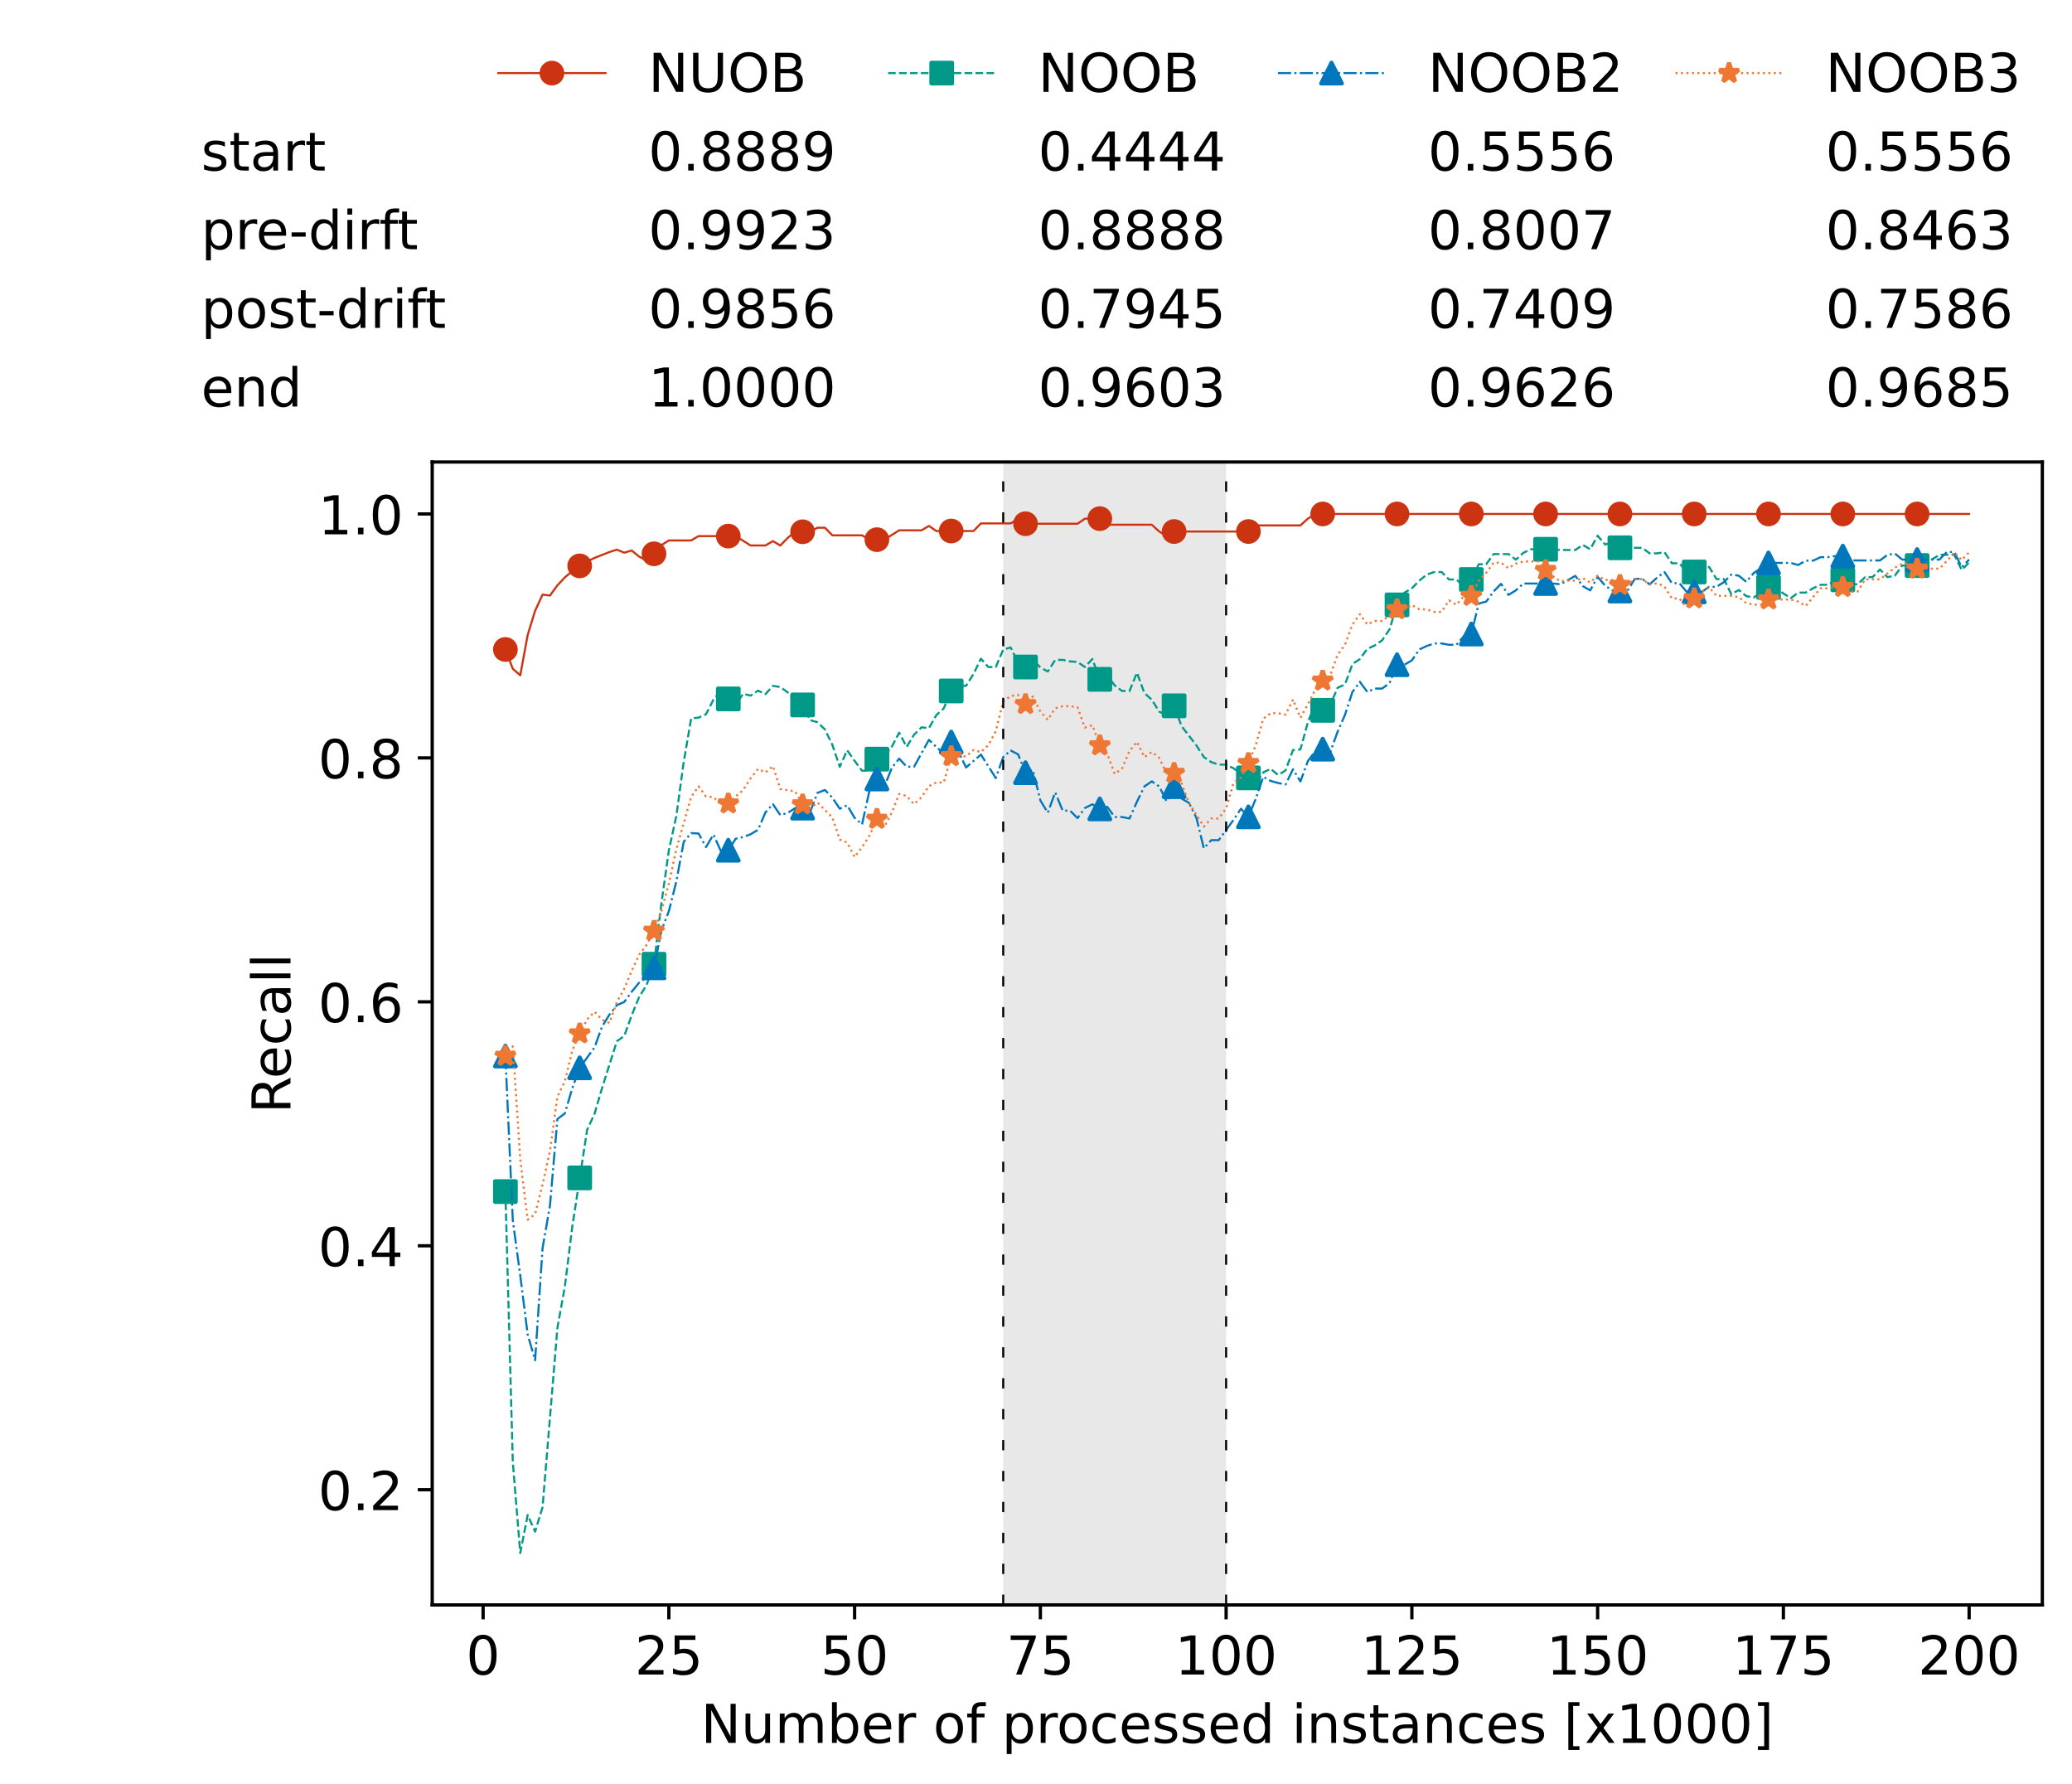 <?xml version="1.0" encoding="utf-8" standalone="no"?>
<!DOCTYPE svg PUBLIC "-//W3C//DTD SVG 1.1//EN"
  "http://www.w3.org/Graphics/SVG/1.1/DTD/svg11.dtd">
<!-- Created with matplotlib (https://matplotlib.org/) -->
<svg height="432.615pt" version="1.1" viewBox="0 0 502.65 432.615" width="502.65pt" xmlns="http://www.w3.org/2000/svg" xmlns:xlink="http://www.w3.org/1999/xlink">
 <defs>
  <style type="text/css">*{stroke-linecap:butt;stroke-linejoin:round;}</style>
 </defs>
 <g id="figure_1">
  <g id="patch_1">
   <path d="M 0 432.615 
L 502.65 432.615 
L 502.65 0 
L 0 0 
z
" style="fill:#ffffff;"/>
  </g>
  <g id="axes_1">
   <g id="patch_2">
    <path d="M 104.85 389.252 
L 495.45 389.252 
L 495.45 112.052 
L 104.85 112.052 
z
" style="fill:#ffffff;"/>
   </g>
   <g id="patch_3">
    <path clip-path="url(#p2e2b7ce4ea)" d="M 297.446 389.252 
L 297.446 112.052 
L 243.372 112.052 
L 243.372 389.252 
z
" style="fill:#d3d3d3;opacity:0.5;"/>
   </g>
   <g id="matplotlib.axis_1">
    <g id="xtick_1">
     <g id="line2d_1">
      <defs>
       <path d="M 0 0 
L 0 3.5 
" id="md921d0f3ac" style="stroke:#000000;stroke-width:0.8;"/>
      </defs>
      <g>
       <use style="stroke:#000000;stroke-width:0.8;" x="117.197" xlink:href="#md921d0f3ac" y="389.252"/>
      </g>
     </g>
     <g id="text_1">
      <!-- 0 -->
      <g transform="translate(113.061 406.13)scale(0.13 -0.13)">
       <defs>
        <path d="M 31.781 66.406 
Q 24.172 66.406 20.328 58.906 
Q 16.5 51.422 16.5 36.375 
Q 16.5 21.391 20.328 13.891 
Q 24.172 6.391 31.781 6.391 
Q 39.453 6.391 43.281 13.891 
Q 47.125 21.391 47.125 36.375 
Q 47.125 51.422 43.281 58.906 
Q 39.453 66.406 31.781 66.406 
z
M 31.781 74.219 
Q 44.047 74.219 50.516 64.516 
Q 56.984 54.828 56.984 36.375 
Q 56.984 17.969 50.516 8.266 
Q 44.047 -1.422 31.781 -1.422 
Q 19.531 -1.422 13.062 8.266 
Q 6.594 17.969 6.594 36.375 
Q 6.594 54.828 13.062 64.516 
Q 19.531 74.219 31.781 74.219 
z
" id="DejaVuSans-48"/>
       </defs>
       <use xlink:href="#DejaVuSans-48"/>
      </g>
     </g>
    </g>
    <g id="xtick_2">
     <g id="line2d_2">
      <g>
       <use style="stroke:#000000;stroke-width:0.8;" x="162.259" xlink:href="#md921d0f3ac" y="389.252"/>
      </g>
     </g>
     <g id="text_2">
      <!-- 25 -->
      <g transform="translate(153.988 406.13)scale(0.13 -0.13)">
       <defs>
        <path d="M 19.188 8.297 
L 53.609 8.297 
L 53.609 0 
L 7.328 0 
L 7.328 8.297 
Q 12.938 14.109 22.625 23.891 
Q 32.328 33.688 34.812 36.531 
Q 39.547 41.844 41.422 45.531 
Q 43.312 49.219 43.312 52.781 
Q 43.312 58.594 39.234 62.25 
Q 35.156 65.922 28.609 65.922 
Q 23.969 65.922 18.812 64.312 
Q 13.672 62.703 7.812 59.422 
L 7.812 69.391 
Q 13.766 71.781 18.938 73 
Q 24.125 74.219 28.422 74.219 
Q 39.75 74.219 46.484 68.547 
Q 53.219 62.891 53.219 53.422 
Q 53.219 48.922 51.531 44.891 
Q 49.859 40.875 45.406 35.406 
Q 44.188 33.984 37.641 27.219 
Q 31.109 20.453 19.188 8.297 
z
" id="DejaVuSans-50"/>
        <path d="M 10.797 72.906 
L 49.516 72.906 
L 49.516 64.594 
L 19.828 64.594 
L 19.828 46.734 
Q 21.969 47.469 24.109 47.828 
Q 26.266 48.188 28.422 48.188 
Q 40.625 48.188 47.75 41.5 
Q 54.891 34.812 54.891 23.391 
Q 54.891 11.625 47.562 5.094 
Q 40.234 -1.422 26.906 -1.422 
Q 22.312 -1.422 17.547 -0.641 
Q 12.797 0.141 7.719 1.703 
L 7.719 11.625 
Q 12.109 9.234 16.797 8.062 
Q 21.484 6.891 26.703 6.891 
Q 35.156 6.891 40.078 11.328 
Q 45.016 15.766 45.016 23.391 
Q 45.016 31 40.078 35.438 
Q 35.156 39.891 26.703 39.891 
Q 22.75 39.891 18.812 39.016 
Q 14.891 38.141 10.797 36.281 
z
" id="DejaVuSans-53"/>
       </defs>
       <use xlink:href="#DejaVuSans-50"/>
       <use x="63.623" xlink:href="#DejaVuSans-53"/>
      </g>
     </g>
    </g>
    <g id="xtick_3">
     <g id="line2d_3">
      <g>
       <use style="stroke:#000000;stroke-width:0.8;" x="207.322" xlink:href="#md921d0f3ac" y="389.252"/>
      </g>
     </g>
     <g id="text_3">
      <!-- 50 -->
      <g transform="translate(199.05 406.13)scale(0.13 -0.13)">
       <use xlink:href="#DejaVuSans-53"/>
       <use x="63.623" xlink:href="#DejaVuSans-48"/>
      </g>
     </g>
    </g>
    <g id="xtick_4">
     <g id="line2d_4">
      <g>
       <use style="stroke:#000000;stroke-width:0.8;" x="252.384" xlink:href="#md921d0f3ac" y="389.252"/>
      </g>
     </g>
     <g id="text_4">
      <!-- 75 -->
      <g transform="translate(244.113 406.13)scale(0.13 -0.13)">
       <defs>
        <path d="M 8.203 72.906 
L 55.078 72.906 
L 55.078 68.703 
L 28.609 0 
L 18.312 0 
L 43.219 64.594 
L 8.203 64.594 
z
" id="DejaVuSans-55"/>
       </defs>
       <use xlink:href="#DejaVuSans-55"/>
       <use x="63.623" xlink:href="#DejaVuSans-53"/>
      </g>
     </g>
    </g>
    <g id="xtick_5">
     <g id="line2d_5">
      <g>
       <use style="stroke:#000000;stroke-width:0.8;" x="297.446" xlink:href="#md921d0f3ac" y="389.252"/>
      </g>
     </g>
     <g id="text_5">
      <!-- 100 -->
      <g transform="translate(285.039 406.13)scale(0.13 -0.13)">
       <defs>
        <path d="M 12.406 8.297 
L 28.516 8.297 
L 28.516 63.922 
L 10.984 60.406 
L 10.984 69.391 
L 28.422 72.906 
L 38.281 72.906 
L 38.281 8.297 
L 54.391 8.297 
L 54.391 0 
L 12.406 0 
z
" id="DejaVuSans-49"/>
       </defs>
       <use xlink:href="#DejaVuSans-49"/>
       <use x="63.623" xlink:href="#DejaVuSans-48"/>
       <use x="127.246" xlink:href="#DejaVuSans-48"/>
      </g>
     </g>
    </g>
    <g id="xtick_6">
     <g id="line2d_6">
      <g>
       <use style="stroke:#000000;stroke-width:0.8;" x="342.509" xlink:href="#md921d0f3ac" y="389.252"/>
      </g>
     </g>
     <g id="text_6">
      <!-- 125 -->
      <g transform="translate(330.102 406.13)scale(0.13 -0.13)">
       <use xlink:href="#DejaVuSans-49"/>
       <use x="63.623" xlink:href="#DejaVuSans-50"/>
       <use x="127.246" xlink:href="#DejaVuSans-53"/>
      </g>
     </g>
    </g>
    <g id="xtick_7">
     <g id="line2d_7">
      <g>
       <use style="stroke:#000000;stroke-width:0.8;" x="387.571" xlink:href="#md921d0f3ac" y="389.252"/>
      </g>
     </g>
     <g id="text_7">
      <!-- 150 -->
      <g transform="translate(375.164 406.13)scale(0.13 -0.13)">
       <use xlink:href="#DejaVuSans-49"/>
       <use x="63.623" xlink:href="#DejaVuSans-53"/>
       <use x="127.246" xlink:href="#DejaVuSans-48"/>
      </g>
     </g>
    </g>
    <g id="xtick_8">
     <g id="line2d_8">
      <g>
       <use style="stroke:#000000;stroke-width:0.8;" x="432.633" xlink:href="#md921d0f3ac" y="389.252"/>
      </g>
     </g>
     <g id="text_8">
      <!-- 175 -->
      <g transform="translate(420.226 406.13)scale(0.13 -0.13)">
       <use xlink:href="#DejaVuSans-49"/>
       <use x="63.623" xlink:href="#DejaVuSans-55"/>
       <use x="127.246" xlink:href="#DejaVuSans-53"/>
      </g>
     </g>
    </g>
    <g id="xtick_9">
     <g id="line2d_9">
      <g>
       <use style="stroke:#000000;stroke-width:0.8;" x="477.695" xlink:href="#md921d0f3ac" y="389.252"/>
      </g>
     </g>
     <g id="text_9">
      <!-- 200 -->
      <g transform="translate(465.289 406.13)scale(0.13 -0.13)">
       <use xlink:href="#DejaVuSans-50"/>
       <use x="63.623" xlink:href="#DejaVuSans-48"/>
       <use x="127.246" xlink:href="#DejaVuSans-48"/>
      </g>
     </g>
    </g>
    <g id="text_10">
     <!-- Number of processed instances [x1000] -->
     <g transform="translate(170.025 422.711)scale(0.13 -0.13)">
      <defs>
       <path d="M 9.812 72.906 
L 23.094 72.906 
L 55.422 11.922 
L 55.422 72.906 
L 64.984 72.906 
L 64.984 0 
L 51.703 0 
L 19.391 60.984 
L 19.391 0 
L 9.812 0 
z
" id="DejaVuSans-78"/>
       <path d="M 8.5 21.578 
L 8.5 54.688 
L 17.484 54.688 
L 17.484 21.922 
Q 17.484 14.156 20.5 10.266 
Q 23.531 6.391 29.594 6.391 
Q 36.859 6.391 41.078 11.031 
Q 45.312 15.672 45.312 23.688 
L 45.312 54.688 
L 54.297 54.688 
L 54.297 0 
L 45.312 0 
L 45.312 8.406 
Q 42.047 3.422 37.719 1 
Q 33.406 -1.422 27.688 -1.422 
Q 18.266 -1.422 13.375 4.438 
Q 8.5 10.297 8.5 21.578 
z
M 31.109 56 
z
" id="DejaVuSans-117"/>
       <path d="M 52 44.188 
Q 55.375 50.25 60.062 53.125 
Q 64.75 56 71.094 56 
Q 79.641 56 84.281 50.016 
Q 88.922 44.047 88.922 33.016 
L 88.922 0 
L 79.891 0 
L 79.891 32.719 
Q 79.891 40.578 77.094 44.375 
Q 74.312 48.188 68.609 48.188 
Q 61.625 48.188 57.562 43.547 
Q 53.516 38.922 53.516 30.906 
L 53.516 0 
L 44.484 0 
L 44.484 32.719 
Q 44.484 40.625 41.703 44.406 
Q 38.922 48.188 33.109 48.188 
Q 26.219 48.188 22.156 43.531 
Q 18.109 38.875 18.109 30.906 
L 18.109 0 
L 9.078 0 
L 9.078 54.688 
L 18.109 54.688 
L 18.109 46.188 
Q 21.188 51.219 25.484 53.609 
Q 29.781 56 35.688 56 
Q 41.656 56 45.828 52.969 
Q 50 49.953 52 44.188 
z
" id="DejaVuSans-109"/>
       <path d="M 48.688 27.297 
Q 48.688 37.203 44.609 42.844 
Q 40.531 48.484 33.406 48.484 
Q 26.266 48.484 22.188 42.844 
Q 18.109 37.203 18.109 27.297 
Q 18.109 17.391 22.188 11.75 
Q 26.266 6.109 33.406 6.109 
Q 40.531 6.109 44.609 11.75 
Q 48.688 17.391 48.688 27.297 
z
M 18.109 46.391 
Q 20.953 51.266 25.266 53.625 
Q 29.594 56 35.594 56 
Q 45.562 56 51.781 48.094 
Q 58.016 40.188 58.016 27.297 
Q 58.016 14.406 51.781 6.484 
Q 45.562 -1.422 35.594 -1.422 
Q 29.594 -1.422 25.266 0.953 
Q 20.953 3.328 18.109 8.203 
L 18.109 0 
L 9.078 0 
L 9.078 75.984 
L 18.109 75.984 
z
" id="DejaVuSans-98"/>
       <path d="M 56.203 29.594 
L 56.203 25.203 
L 14.891 25.203 
Q 15.484 15.922 20.484 11.062 
Q 25.484 6.203 34.422 6.203 
Q 39.594 6.203 44.453 7.469 
Q 49.312 8.734 54.109 11.281 
L 54.109 2.781 
Q 49.266 0.734 44.188 -0.344 
Q 39.109 -1.422 33.891 -1.422 
Q 20.797 -1.422 13.156 6.188 
Q 5.516 13.812 5.516 26.812 
Q 5.516 40.234 12.766 48.109 
Q 20.016 56 32.328 56 
Q 43.359 56 49.781 48.891 
Q 56.203 41.797 56.203 29.594 
z
M 47.219 32.234 
Q 47.125 39.594 43.094 43.984 
Q 39.062 48.391 32.422 48.391 
Q 24.906 48.391 20.391 44.141 
Q 15.875 39.891 15.188 32.172 
z
" id="DejaVuSans-101"/>
       <path d="M 41.109 46.297 
Q 39.594 47.172 37.812 47.578 
Q 36.031 48 33.891 48 
Q 26.266 48 22.188 43.047 
Q 18.109 38.094 18.109 28.812 
L 18.109 0 
L 9.078 0 
L 9.078 54.688 
L 18.109 54.688 
L 18.109 46.188 
Q 20.953 51.172 25.484 53.578 
Q 30.031 56 36.531 56 
Q 37.453 56 38.578 55.875 
Q 39.703 55.766 41.062 55.516 
z
" id="DejaVuSans-114"/>
       <path id="DejaVuSans-32"/>
       <path d="M 30.609 48.391 
Q 23.391 48.391 19.188 42.75 
Q 14.984 37.109 14.984 27.297 
Q 14.984 17.484 19.156 11.844 
Q 23.344 6.203 30.609 6.203 
Q 37.797 6.203 41.984 11.859 
Q 46.188 17.531 46.188 27.297 
Q 46.188 37.016 41.984 42.703 
Q 37.797 48.391 30.609 48.391 
z
M 30.609 56 
Q 42.328 56 49.016 48.375 
Q 55.719 40.766 55.719 27.297 
Q 55.719 13.875 49.016 6.219 
Q 42.328 -1.422 30.609 -1.422 
Q 18.844 -1.422 12.172 6.219 
Q 5.516 13.875 5.516 27.297 
Q 5.516 40.766 12.172 48.375 
Q 18.844 56 30.609 56 
z
" id="DejaVuSans-111"/>
       <path d="M 37.109 75.984 
L 37.109 68.5 
L 28.516 68.5 
Q 23.688 68.5 21.797 66.547 
Q 19.922 64.594 19.922 59.516 
L 19.922 54.688 
L 34.719 54.688 
L 34.719 47.703 
L 19.922 47.703 
L 19.922 0 
L 10.891 0 
L 10.891 47.703 
L 2.297 47.703 
L 2.297 54.688 
L 10.891 54.688 
L 10.891 58.5 
Q 10.891 67.625 15.141 71.797 
Q 19.391 75.984 28.609 75.984 
z
" id="DejaVuSans-102"/>
       <path d="M 18.109 8.203 
L 18.109 -20.797 
L 9.078 -20.797 
L 9.078 54.688 
L 18.109 54.688 
L 18.109 46.391 
Q 20.953 51.266 25.266 53.625 
Q 29.594 56 35.594 56 
Q 45.562 56 51.781 48.094 
Q 58.016 40.188 58.016 27.297 
Q 58.016 14.406 51.781 6.484 
Q 45.562 -1.422 35.594 -1.422 
Q 29.594 -1.422 25.266 0.953 
Q 20.953 3.328 18.109 8.203 
z
M 48.688 27.297 
Q 48.688 37.203 44.609 42.844 
Q 40.531 48.484 33.406 48.484 
Q 26.266 48.484 22.188 42.844 
Q 18.109 37.203 18.109 27.297 
Q 18.109 17.391 22.188 11.75 
Q 26.266 6.109 33.406 6.109 
Q 40.531 6.109 44.609 11.75 
Q 48.688 17.391 48.688 27.297 
z
" id="DejaVuSans-112"/>
       <path d="M 48.781 52.594 
L 48.781 44.188 
Q 44.969 46.297 41.141 47.344 
Q 37.312 48.391 33.406 48.391 
Q 24.656 48.391 19.812 42.844 
Q 14.984 37.312 14.984 27.297 
Q 14.984 17.281 19.812 11.734 
Q 24.656 6.203 33.406 6.203 
Q 37.312 6.203 41.141 7.25 
Q 44.969 8.297 48.781 10.406 
L 48.781 2.094 
Q 45.016 0.344 40.984 -0.531 
Q 36.969 -1.422 32.422 -1.422 
Q 20.062 -1.422 12.781 6.344 
Q 5.516 14.109 5.516 27.297 
Q 5.516 40.672 12.859 48.328 
Q 20.219 56 33.016 56 
Q 37.156 56 41.109 55.141 
Q 45.062 54.297 48.781 52.594 
z
" id="DejaVuSans-99"/>
       <path d="M 44.281 53.078 
L 44.281 44.578 
Q 40.484 46.531 36.375 47.5 
Q 32.281 48.484 27.875 48.484 
Q 21.188 48.484 17.844 46.438 
Q 14.5 44.391 14.5 40.281 
Q 14.5 37.156 16.891 35.375 
Q 19.281 33.594 26.516 31.984 
L 29.594 31.297 
Q 39.156 29.25 43.188 25.516 
Q 47.219 21.781 47.219 15.094 
Q 47.219 7.469 41.188 3.016 
Q 35.156 -1.422 24.609 -1.422 
Q 20.219 -1.422 15.453 -0.562 
Q 10.688 0.297 5.422 2 
L 5.422 11.281 
Q 10.406 8.688 15.234 7.391 
Q 20.062 6.109 24.812 6.109 
Q 31.156 6.109 34.562 8.281 
Q 37.984 10.453 37.984 14.406 
Q 37.984 18.062 35.516 20.016 
Q 33.062 21.969 24.703 23.781 
L 21.578 24.516 
Q 13.234 26.266 9.516 29.906 
Q 5.812 33.547 5.812 39.891 
Q 5.812 47.609 11.281 51.797 
Q 16.75 56 26.812 56 
Q 31.781 56 36.172 55.266 
Q 40.578 54.547 44.281 53.078 
z
" id="DejaVuSans-115"/>
       <path d="M 45.406 46.391 
L 45.406 75.984 
L 54.391 75.984 
L 54.391 0 
L 45.406 0 
L 45.406 8.203 
Q 42.578 3.328 38.25 0.953 
Q 33.938 -1.422 27.875 -1.422 
Q 17.969 -1.422 11.734 6.484 
Q 5.516 14.406 5.516 27.297 
Q 5.516 40.188 11.734 48.094 
Q 17.969 56 27.875 56 
Q 33.938 56 38.25 53.625 
Q 42.578 51.266 45.406 46.391 
z
M 14.797 27.297 
Q 14.797 17.391 18.875 11.75 
Q 22.953 6.109 30.078 6.109 
Q 37.203 6.109 41.297 11.75 
Q 45.406 17.391 45.406 27.297 
Q 45.406 37.203 41.297 42.844 
Q 37.203 48.484 30.078 48.484 
Q 22.953 48.484 18.875 42.844 
Q 14.797 37.203 14.797 27.297 
z
" id="DejaVuSans-100"/>
       <path d="M 9.422 54.688 
L 18.406 54.688 
L 18.406 0 
L 9.422 0 
z
M 9.422 75.984 
L 18.406 75.984 
L 18.406 64.594 
L 9.422 64.594 
z
" id="DejaVuSans-105"/>
       <path d="M 54.891 33.016 
L 54.891 0 
L 45.906 0 
L 45.906 32.719 
Q 45.906 40.484 42.875 44.328 
Q 39.844 48.188 33.797 48.188 
Q 26.516 48.188 22.312 43.547 
Q 18.109 38.922 18.109 30.906 
L 18.109 0 
L 9.078 0 
L 9.078 54.688 
L 18.109 54.688 
L 18.109 46.188 
Q 21.344 51.125 25.703 53.562 
Q 30.078 56 35.797 56 
Q 45.219 56 50.047 50.172 
Q 54.891 44.344 54.891 33.016 
z
" id="DejaVuSans-110"/>
       <path d="M 18.312 70.219 
L 18.312 54.688 
L 36.812 54.688 
L 36.812 47.703 
L 18.312 47.703 
L 18.312 18.016 
Q 18.312 11.328 20.141 9.422 
Q 21.969 7.516 27.594 7.516 
L 36.812 7.516 
L 36.812 0 
L 27.594 0 
Q 17.188 0 13.234 3.875 
Q 9.281 7.766 9.281 18.016 
L 9.281 47.703 
L 2.688 47.703 
L 2.688 54.688 
L 9.281 54.688 
L 9.281 70.219 
z
" id="DejaVuSans-116"/>
       <path d="M 34.281 27.484 
Q 23.391 27.484 19.188 25 
Q 14.984 22.516 14.984 16.5 
Q 14.984 11.719 18.141 8.906 
Q 21.297 6.109 26.703 6.109 
Q 34.188 6.109 38.703 11.406 
Q 43.219 16.703 43.219 25.484 
L 43.219 27.484 
z
M 52.203 31.203 
L 52.203 0 
L 43.219 0 
L 43.219 8.297 
Q 40.141 3.328 35.547 0.953 
Q 30.953 -1.422 24.312 -1.422 
Q 15.922 -1.422 10.953 3.297 
Q 6 8.016 6 15.922 
Q 6 25.141 12.172 29.828 
Q 18.359 34.516 30.609 34.516 
L 43.219 34.516 
L 43.219 35.406 
Q 43.219 41.609 39.141 45 
Q 35.062 48.391 27.688 48.391 
Q 23 48.391 18.547 47.266 
Q 14.109 46.141 10.016 43.891 
L 10.016 52.203 
Q 14.938 54.109 19.578 55.047 
Q 24.219 56 28.609 56 
Q 40.484 56 46.344 49.844 
Q 52.203 43.703 52.203 31.203 
z
" id="DejaVuSans-97"/>
       <path d="M 8.594 75.984 
L 29.297 75.984 
L 29.297 69 
L 17.578 69 
L 17.578 -6.203 
L 29.297 -6.203 
L 29.297 -13.188 
L 8.594 -13.188 
z
" id="DejaVuSans-91"/>
       <path d="M 54.891 54.688 
L 35.109 28.078 
L 55.906 0 
L 45.312 0 
L 29.391 21.484 
L 13.484 0 
L 2.875 0 
L 24.125 28.609 
L 4.688 54.688 
L 15.281 54.688 
L 29.781 35.203 
L 44.281 54.688 
z
" id="DejaVuSans-120"/>
       <path d="M 30.422 75.984 
L 30.422 -13.188 
L 9.719 -13.188 
L 9.719 -6.203 
L 21.391 -6.203 
L 21.391 69 
L 9.719 69 
L 9.719 75.984 
z
" id="DejaVuSans-93"/>
      </defs>
      <use xlink:href="#DejaVuSans-78"/>
      <use x="74.805" xlink:href="#DejaVuSans-117"/>
      <use x="138.184" xlink:href="#DejaVuSans-109"/>
      <use x="235.596" xlink:href="#DejaVuSans-98"/>
      <use x="299.072" xlink:href="#DejaVuSans-101"/>
      <use x="360.596" xlink:href="#DejaVuSans-114"/>
      <use x="401.709" xlink:href="#DejaVuSans-32"/>
      <use x="433.496" xlink:href="#DejaVuSans-111"/>
      <use x="494.678" xlink:href="#DejaVuSans-102"/>
      <use x="529.883" xlink:href="#DejaVuSans-32"/>
      <use x="561.67" xlink:href="#DejaVuSans-112"/>
      <use x="625.146" xlink:href="#DejaVuSans-114"/>
      <use x="664.01" xlink:href="#DejaVuSans-111"/>
      <use x="725.191" xlink:href="#DejaVuSans-99"/>
      <use x="780.172" xlink:href="#DejaVuSans-101"/>
      <use x="841.695" xlink:href="#DejaVuSans-115"/>
      <use x="893.795" xlink:href="#DejaVuSans-115"/>
      <use x="945.895" xlink:href="#DejaVuSans-101"/>
      <use x="1007.418" xlink:href="#DejaVuSans-100"/>
      <use x="1070.895" xlink:href="#DejaVuSans-32"/>
      <use x="1102.682" xlink:href="#DejaVuSans-105"/>
      <use x="1130.465" xlink:href="#DejaVuSans-110"/>
      <use x="1193.844" xlink:href="#DejaVuSans-115"/>
      <use x="1245.943" xlink:href="#DejaVuSans-116"/>
      <use x="1285.152" xlink:href="#DejaVuSans-97"/>
      <use x="1346.432" xlink:href="#DejaVuSans-110"/>
      <use x="1409.811" xlink:href="#DejaVuSans-99"/>
      <use x="1464.791" xlink:href="#DejaVuSans-101"/>
      <use x="1526.314" xlink:href="#DejaVuSans-115"/>
      <use x="1578.414" xlink:href="#DejaVuSans-32"/>
      <use x="1610.201" xlink:href="#DejaVuSans-91"/>
      <use x="1649.215" xlink:href="#DejaVuSans-120"/>
      <use x="1708.395" xlink:href="#DejaVuSans-49"/>
      <use x="1772.018" xlink:href="#DejaVuSans-48"/>
      <use x="1835.641" xlink:href="#DejaVuSans-48"/>
      <use x="1899.264" xlink:href="#DejaVuSans-48"/>
      <use x="1962.887" xlink:href="#DejaVuSans-93"/>
     </g>
    </g>
   </g>
   <g id="matplotlib.axis_2">
    <g id="ytick_1">
     <g id="line2d_10">
      <defs>
       <path d="M 0 0 
L -3.5 0 
" id="ma2e0c78217" style="stroke:#000000;stroke-width:0.8;"/>
      </defs>
      <g>
       <use style="stroke:#000000;stroke-width:0.8;" x="104.85" xlink:href="#ma2e0c78217" y="361.313"/>
      </g>
     </g>
     <g id="text_11">
      <!-- 0.2 -->
      <g transform="translate(77.176 366.252)scale(0.13 -0.13)">
       <defs>
        <path d="M 10.688 12.406 
L 21 12.406 
L 21 0 
L 10.688 0 
z
" id="DejaVuSans-46"/>
       </defs>
       <use xlink:href="#DejaVuSans-48"/>
       <use x="63.623" xlink:href="#DejaVuSans-46"/>
       <use x="95.41" xlink:href="#DejaVuSans-50"/>
      </g>
     </g>
    </g>
    <g id="ytick_2">
     <g id="line2d_11">
      <g>
       <use style="stroke:#000000;stroke-width:0.8;" x="104.85" xlink:href="#ma2e0c78217" y="302.147"/>
      </g>
     </g>
     <g id="text_12">
      <!-- 0.4 -->
      <g transform="translate(77.176 307.086)scale(0.13 -0.13)">
       <defs>
        <path d="M 37.797 64.312 
L 12.891 25.391 
L 37.797 25.391 
z
M 35.203 72.906 
L 47.609 72.906 
L 47.609 25.391 
L 58.016 25.391 
L 58.016 17.188 
L 47.609 17.188 
L 47.609 0 
L 37.797 0 
L 37.797 17.188 
L 4.891 17.188 
L 4.891 26.703 
z
" id="DejaVuSans-52"/>
       </defs>
       <use xlink:href="#DejaVuSans-48"/>
       <use x="63.623" xlink:href="#DejaVuSans-46"/>
       <use x="95.41" xlink:href="#DejaVuSans-52"/>
      </g>
     </g>
    </g>
    <g id="ytick_3">
     <g id="line2d_12">
      <g>
       <use style="stroke:#000000;stroke-width:0.8;" x="104.85" xlink:href="#ma2e0c78217" y="242.982"/>
      </g>
     </g>
     <g id="text_13">
      <!-- 0.6 -->
      <g transform="translate(77.176 247.921)scale(0.13 -0.13)">
       <defs>
        <path d="M 33.016 40.375 
Q 26.375 40.375 22.484 35.828 
Q 18.609 31.297 18.609 23.391 
Q 18.609 15.531 22.484 10.953 
Q 26.375 6.391 33.016 6.391 
Q 39.656 6.391 43.531 10.953 
Q 47.406 15.531 47.406 23.391 
Q 47.406 31.297 43.531 35.828 
Q 39.656 40.375 33.016 40.375 
z
M 52.594 71.297 
L 52.594 62.312 
Q 48.875 64.062 45.094 64.984 
Q 41.312 65.922 37.594 65.922 
Q 27.828 65.922 22.672 59.328 
Q 17.531 52.734 16.797 39.406 
Q 19.672 43.656 24.016 45.922 
Q 28.375 48.188 33.594 48.188 
Q 44.578 48.188 50.953 41.516 
Q 57.328 34.859 57.328 23.391 
Q 57.328 12.156 50.688 5.359 
Q 44.047 -1.422 33.016 -1.422 
Q 20.359 -1.422 13.672 8.266 
Q 6.984 17.969 6.984 36.375 
Q 6.984 53.656 15.188 63.938 
Q 23.391 74.219 37.203 74.219 
Q 40.922 74.219 44.703 73.484 
Q 48.484 72.75 52.594 71.297 
z
" id="DejaVuSans-54"/>
       </defs>
       <use xlink:href="#DejaVuSans-48"/>
       <use x="63.623" xlink:href="#DejaVuSans-46"/>
       <use x="95.41" xlink:href="#DejaVuSans-54"/>
      </g>
     </g>
    </g>
    <g id="ytick_4">
     <g id="line2d_13">
      <g>
       <use style="stroke:#000000;stroke-width:0.8;" x="104.85" xlink:href="#ma2e0c78217" y="183.817"/>
      </g>
     </g>
     <g id="text_14">
      <!-- 0.8 -->
      <g transform="translate(77.176 188.756)scale(0.13 -0.13)">
       <defs>
        <path d="M 31.781 34.625 
Q 24.75 34.625 20.719 30.859 
Q 16.703 27.094 16.703 20.516 
Q 16.703 13.922 20.719 10.156 
Q 24.75 6.391 31.781 6.391 
Q 38.812 6.391 42.859 10.172 
Q 46.922 13.969 46.922 20.516 
Q 46.922 27.094 42.891 30.859 
Q 38.875 34.625 31.781 34.625 
z
M 21.922 38.812 
Q 15.578 40.375 12.031 44.719 
Q 8.5 49.078 8.5 55.328 
Q 8.5 64.062 14.719 69.141 
Q 20.953 74.219 31.781 74.219 
Q 42.672 74.219 48.875 69.141 
Q 55.078 64.062 55.078 55.328 
Q 55.078 49.078 51.531 44.719 
Q 48 40.375 41.703 38.812 
Q 48.828 37.156 52.797 32.312 
Q 56.781 27.484 56.781 20.516 
Q 56.781 9.906 50.312 4.234 
Q 43.844 -1.422 31.781 -1.422 
Q 19.734 -1.422 13.25 4.234 
Q 6.781 9.906 6.781 20.516 
Q 6.781 27.484 10.781 32.312 
Q 14.797 37.156 21.922 38.812 
z
M 18.312 54.391 
Q 18.312 48.734 21.844 45.562 
Q 25.391 42.391 31.781 42.391 
Q 38.141 42.391 41.719 45.562 
Q 45.312 48.734 45.312 54.391 
Q 45.312 60.062 41.719 63.234 
Q 38.141 66.406 31.781 66.406 
Q 25.391 66.406 21.844 63.234 
Q 18.312 60.062 18.312 54.391 
z
" id="DejaVuSans-56"/>
       </defs>
       <use xlink:href="#DejaVuSans-48"/>
       <use x="63.623" xlink:href="#DejaVuSans-46"/>
       <use x="95.41" xlink:href="#DejaVuSans-56"/>
      </g>
     </g>
    </g>
    <g id="ytick_5">
     <g id="line2d_14">
      <g>
       <use style="stroke:#000000;stroke-width:0.8;" x="104.85" xlink:href="#ma2e0c78217" y="124.652"/>
      </g>
     </g>
     <g id="text_15">
      <!-- 1.0 -->
      <g transform="translate(77.176 129.591)scale(0.13 -0.13)">
       <use xlink:href="#DejaVuSans-49"/>
       <use x="63.623" xlink:href="#DejaVuSans-46"/>
       <use x="95.41" xlink:href="#DejaVuSans-48"/>
      </g>
     </g>
    </g>
    <g id="text_16">
     <!-- Recall -->
     <g transform="translate(70.472 270.044)rotate(-90)scale(0.13 -0.13)">
      <defs>
       <path d="M 44.391 34.188 
Q 47.562 33.109 50.562 29.594 
Q 53.562 26.078 56.594 19.922 
L 66.609 0 
L 56 0 
L 46.688 18.703 
Q 43.062 26.031 39.672 28.422 
Q 36.281 30.812 30.422 30.812 
L 19.672 30.812 
L 19.672 0 
L 9.812 0 
L 9.812 72.906 
L 32.078 72.906 
Q 44.578 72.906 50.734 67.672 
Q 56.891 62.453 56.891 51.906 
Q 56.891 45.016 53.688 40.469 
Q 50.484 35.938 44.391 34.188 
z
M 19.672 64.797 
L 19.672 38.922 
L 32.078 38.922 
Q 39.203 38.922 42.844 42.219 
Q 46.484 45.516 46.484 51.906 
Q 46.484 58.297 42.844 61.547 
Q 39.203 64.797 32.078 64.797 
z
" id="DejaVuSans-82"/>
       <path d="M 9.422 75.984 
L 18.406 75.984 
L 18.406 0 
L 9.422 0 
z
" id="DejaVuSans-108"/>
      </defs>
      <use xlink:href="#DejaVuSans-82"/>
      <use x="64.982" xlink:href="#DejaVuSans-101"/>
      <use x="126.506" xlink:href="#DejaVuSans-99"/>
      <use x="181.486" xlink:href="#DejaVuSans-97"/>
      <use x="242.766" xlink:href="#DejaVuSans-108"/>
      <use x="270.549" xlink:href="#DejaVuSans-108"/>
     </g>
    </g>
   </g>
   <g id="line2d_15"/>
   <g id="line2d_16"/>
   <g id="line2d_17"/>
   <g id="line2d_18"/>
   <g id="line2d_19"/>
   <g id="line2d_20">
    <path clip-path="url(#p2e2b7ce4ea)" d="M 122.605 157.521 
L 124.407 162.217 
L 126.21 163.782 
L 128.012 154 
L 129.815 148.13 
L 131.617 144.217 
L 133.419 144.441 
L 135.222 141.967 
L 137.024 140.043 
L 138.827 138.504 
L 140.629 137.245 
L 142.432 136.195 
L 144.234 135.307 
L 147.839 133.887 
L 149.642 133.309 
L 151.444 134.043 
L 153.247 133.521 
L 155.049 135.001 
L 156.852 135.962 
L 158.654 134.319 
L 160.457 132.206 
L 162.259 131.079 
L 167.667 131.079 
L 169.469 130.022 
L 178.482 130.022 
L 182.087 132.298 
L 185.692 132.298 
L 187.494 131.242 
L 189.297 132.298 
L 191.099 130.449 
L 192.902 128.97 
L 196.507 128.97 
L 198.309 127.984 
L 200.112 127.984 
L 201.914 129.833 
L 209.124 129.833 
L 210.927 130.889 
L 214.532 130.889 
L 218.137 128.614 
L 223.544 128.614 
L 225.347 127.557 
L 227.149 128.79 
L 236.162 128.79 
L 237.964 126.941 
L 245.174 126.941 
L 246.976 125.884 
L 248.779 127.022 
L 261.396 127.022 
L 263.199 125.79 
L 266.804 125.79 
L 268.606 127.269 
L 279.421 127.269 
L 281.224 128.912 
L 283.026 130.05 
L 284.829 128.912 
L 302.854 128.912 
L 304.656 127.433 
L 315.471 127.433 
L 317.274 125.79 
L 319.076 124.652 
L 477.695 124.652 
L 477.695 124.652 
" style="fill:none;stroke:#cc3311;stroke-linecap:square;stroke-width:0.5;"/>
    <defs>
     <path d="M 0 2.5 
C 0.663 2.5 1.299 2.237 1.768 1.768 
C 2.237 1.299 2.5 0.663 2.5 0 
C 2.5 -0.663 2.237 -1.299 1.768 -1.768 
C 1.299 -2.237 0.663 -2.5 0 -2.5 
C -0.663 -2.5 -1.299 -2.237 -1.768 -1.768 
C -2.237 -1.299 -2.5 -0.663 -2.5 0 
C -2.5 0.663 -2.237 1.299 -1.768 1.768 
C -1.299 2.237 -0.663 2.5 0 2.5 
z
" id="me5c85c64a9" style="stroke:#cc3311;"/>
    </defs>
    <g clip-path="url(#p2e2b7ce4ea)">
     <use style="fill:#cc3311;stroke:#cc3311;" x="122.605" xlink:href="#me5c85c64a9" y="157.521"/>
     <use style="fill:#cc3311;stroke:#cc3311;" x="140.629" xlink:href="#me5c85c64a9" y="137.245"/>
     <use style="fill:#cc3311;stroke:#cc3311;" x="158.654" xlink:href="#me5c85c64a9" y="134.319"/>
     <use style="fill:#cc3311;stroke:#cc3311;" x="176.679" xlink:href="#me5c85c64a9" y="130.022"/>
     <use style="fill:#cc3311;stroke:#cc3311;" x="194.704" xlink:href="#me5c85c64a9" y="128.97"/>
     <use style="fill:#cc3311;stroke:#cc3311;" x="212.729" xlink:href="#me5c85c64a9" y="130.889"/>
     <use style="fill:#cc3311;stroke:#cc3311;" x="230.754" xlink:href="#me5c85c64a9" y="128.79"/>
     <use style="fill:#cc3311;stroke:#cc3311;" x="248.779" xlink:href="#me5c85c64a9" y="127.022"/>
     <use style="fill:#cc3311;stroke:#cc3311;" x="266.804" xlink:href="#me5c85c64a9" y="125.79"/>
     <use style="fill:#cc3311;stroke:#cc3311;" x="284.829" xlink:href="#me5c85c64a9" y="128.912"/>
     <use style="fill:#cc3311;stroke:#cc3311;" x="302.854" xlink:href="#me5c85c64a9" y="128.912"/>
     <use style="fill:#cc3311;stroke:#cc3311;" x="320.879" xlink:href="#me5c85c64a9" y="124.652"/>
     <use style="fill:#cc3311;stroke:#cc3311;" x="338.904" xlink:href="#me5c85c64a9" y="124.652"/>
     <use style="fill:#cc3311;stroke:#cc3311;" x="356.928" xlink:href="#me5c85c64a9" y="124.652"/>
     <use style="fill:#cc3311;stroke:#cc3311;" x="374.953" xlink:href="#me5c85c64a9" y="124.652"/>
     <use style="fill:#cc3311;stroke:#cc3311;" x="392.978" xlink:href="#me5c85c64a9" y="124.652"/>
     <use style="fill:#cc3311;stroke:#cc3311;" x="411.003" xlink:href="#me5c85c64a9" y="124.652"/>
     <use style="fill:#cc3311;stroke:#cc3311;" x="429.028" xlink:href="#me5c85c64a9" y="124.652"/>
     <use style="fill:#cc3311;stroke:#cc3311;" x="447.053" xlink:href="#me5c85c64a9" y="124.652"/>
     <use style="fill:#cc3311;stroke:#cc3311;" x="465.078" xlink:href="#me5c85c64a9" y="124.652"/>
    </g>
   </g>
   <g id="line2d_21"/>
   <g id="line2d_22"/>
   <g id="line2d_23"/>
   <g id="line2d_24"/>
   <g id="line2d_25">
    <path clip-path="url(#p2e2b7ce4ea)" d="M 122.605 289 
L 124.407 354.739 
L 126.21 376.652 
L 128.012 367.438 
L 129.815 371.472 
L 131.617 365.553 
L 135.222 322.056 
L 137.024 312.075 
L 138.827 297.559 
L 142.432 274.023 
L 144.234 270.119 
L 146.037 263.954 
L 149.642 252.544 
L 151.444 251.236 
L 153.247 246.258 
L 155.049 241.804 
L 156.852 238.905 
L 158.654 233.857 
L 160.457 219.065 
L 162.259 206.246 
L 164.062 197.954 
L 165.864 184.806 
L 167.667 174.241 
L 169.469 174.049 
L 171.272 173.227 
L 173.074 169.698 
L 174.877 167.584 
L 176.679 169.505 
L 178.482 170.914 
L 180.284 168.259 
L 182.087 168.714 
L 183.889 167.504 
L 185.692 168.349 
L 187.494 166.354 
L 189.297 166.618 
L 191.099 167.939 
L 192.902 169.911 
L 194.704 170.967 
L 196.507 174.665 
L 198.309 175.158 
L 200.112 176.919 
L 201.914 180.617 
L 203.717 185.995 
L 205.519 181.961 
L 207.322 184.544 
L 209.124 186.921 
L 210.927 186.921 
L 212.729 184.12 
L 214.532 183.395 
L 216.334 181.119 
L 218.137 177.706 
L 219.939 181.157 
L 221.742 178.199 
L 223.544 176.391 
L 225.347 176.613 
L 227.149 173.444 
L 228.952 171.8 
L 230.754 167.574 
L 232.557 166.342 
L 234.359 166.342 
L 236.162 163.46 
L 237.964 159.762 
L 239.767 161.779 
L 241.569 161.779 
L 243.372 157.553 
L 245.174 157.025 
L 246.976 160.723 
L 248.779 161.766 
L 250.581 160.026 
L 252.384 161.875 
L 254.186 162.861 
L 255.989 160.043 
L 257.791 160.043 
L 259.594 160.413 
L 261.396 160.543 
L 263.199 161.776 
L 265.001 159.833 
L 266.804 164.764 
L 268.606 163.778 
L 270.409 166.243 
L 272.211 167.587 
L 274.014 167.587 
L 275.816 163.15 
L 277.619 168.081 
L 279.421 169.724 
L 281.224 172.6 
L 283.026 173.453 
L 284.829 171.178 
L 286.631 176.108 
L 290.236 180.786 
L 292.039 183.604 
L 293.841 184.836 
L 295.644 185.453 
L 297.446 185.453 
L 299.249 186.333 
L 301.051 187.678 
L 302.854 188.664 
L 304.656 190.143 
L 306.459 187.326 
L 308.261 186.485 
L 310.064 187.964 
L 311.866 186.855 
L 313.669 181.924 
L 315.471 181.76 
L 317.274 175.186 
L 319.076 170.635 
L 320.879 172.279 
L 322.681 171.046 
L 324.484 166.82 
L 326.286 165.998 
L 328.089 161.068 
L 329.891 159.835 
L 331.694 157.37 
L 333.496 156.548 
L 335.299 155.305 
L 337.101 152.616 
L 338.904 146.699 
L 340.706 143.741 
L 342.509 142.684 
L 344.311 140.836 
L 346.114 139.356 
L 347.916 138.74 
L 349.719 138.74 
L 351.521 140.548 
L 353.324 140.548 
L 355.126 142.191 
L 356.928 140.548 
L 358.731 136.85 
L 360.533 136.85 
L 362.336 134.385 
L 365.941 134.385 
L 367.743 135.73 
L 369.546 134.086 
L 371.348 133.216 
L 376.756 133.216 
L 378.558 133.392 
L 382.163 133.392 
L 383.966 132.16 
L 385.768 133.216 
L 387.571 129.929 
L 389.373 132.042 
L 391.176 131.631 
L 392.978 132.864 
L 398.386 132.864 
L 400.188 134.209 
L 401.991 134.209 
L 403.793 133.92 
L 405.596 136.61 
L 407.398 136.61 
L 409.201 138.723 
L 412.806 138.723 
L 414.608 137.49 
L 416.411 140.448 
L 418.213 140.448 
L 420.016 144.146 
L 421.818 143.09 
L 423.621 144.569 
L 425.423 144.921 
L 429.028 142.456 
L 430.831 142.456 
L 432.633 143.935 
L 434.436 145.073 
L 436.238 143.728 
L 438.041 143.728 
L 439.843 142.672 
L 441.646 141.831 
L 443.448 141.831 
L 445.251 140.643 
L 447.053 140.643 
L 448.856 141.699 
L 450.658 141.699 
L 452.461 139.973 
L 454.263 139.973 
L 456.066 138.124 
L 457.868 139.973 
L 459.671 139.632 
L 461.473 137.167 
L 466.881 137.167 
L 468.683 135.688 
L 470.485 134.55 
L 474.09 134.55 
L 475.893 138.248 
L 477.695 136.399 
L 477.695 136.399 
" style="fill:none;stroke:#009988;stroke-dasharray:1.85,0.8;stroke-dashoffset:0;stroke-width:0.5;"/>
    <defs>
     <path d="M -2.5 2.5 
L 2.5 2.5 
L 2.5 -2.5 
L -2.5 -2.5 
z
" id="meb6051301a" style="stroke:#009988;stroke-linejoin:miter;"/>
    </defs>
    <g clip-path="url(#p2e2b7ce4ea)">
     <use style="fill:#009988;stroke:#009988;stroke-linejoin:miter;" x="122.605" xlink:href="#meb6051301a" y="289"/>
     <use style="fill:#009988;stroke:#009988;stroke-linejoin:miter;" x="140.629" xlink:href="#meb6051301a" y="285.682"/>
     <use style="fill:#009988;stroke:#009988;stroke-linejoin:miter;" x="158.654" xlink:href="#meb6051301a" y="233.857"/>
     <use style="fill:#009988;stroke:#009988;stroke-linejoin:miter;" x="176.679" xlink:href="#meb6051301a" y="169.505"/>
     <use style="fill:#009988;stroke:#009988;stroke-linejoin:miter;" x="194.704" xlink:href="#meb6051301a" y="170.967"/>
     <use style="fill:#009988;stroke:#009988;stroke-linejoin:miter;" x="212.729" xlink:href="#meb6051301a" y="184.12"/>
     <use style="fill:#009988;stroke:#009988;stroke-linejoin:miter;" x="230.754" xlink:href="#meb6051301a" y="167.574"/>
     <use style="fill:#009988;stroke:#009988;stroke-linejoin:miter;" x="248.779" xlink:href="#meb6051301a" y="161.766"/>
     <use style="fill:#009988;stroke:#009988;stroke-linejoin:miter;" x="266.804" xlink:href="#meb6051301a" y="164.764"/>
     <use style="fill:#009988;stroke:#009988;stroke-linejoin:miter;" x="284.829" xlink:href="#meb6051301a" y="171.178"/>
     <use style="fill:#009988;stroke:#009988;stroke-linejoin:miter;" x="302.854" xlink:href="#meb6051301a" y="188.664"/>
     <use style="fill:#009988;stroke:#009988;stroke-linejoin:miter;" x="320.879" xlink:href="#meb6051301a" y="172.279"/>
     <use style="fill:#009988;stroke:#009988;stroke-linejoin:miter;" x="338.904" xlink:href="#meb6051301a" y="146.699"/>
     <use style="fill:#009988;stroke:#009988;stroke-linejoin:miter;" x="356.928" xlink:href="#meb6051301a" y="140.548"/>
     <use style="fill:#009988;stroke:#009988;stroke-linejoin:miter;" x="374.953" xlink:href="#meb6051301a" y="133.216"/>
     <use style="fill:#009988;stroke:#009988;stroke-linejoin:miter;" x="392.978" xlink:href="#meb6051301a" y="132.864"/>
     <use style="fill:#009988;stroke:#009988;stroke-linejoin:miter;" x="411.003" xlink:href="#meb6051301a" y="138.723"/>
     <use style="fill:#009988;stroke:#009988;stroke-linejoin:miter;" x="429.028" xlink:href="#meb6051301a" y="142.456"/>
     <use style="fill:#009988;stroke:#009988;stroke-linejoin:miter;" x="447.053" xlink:href="#meb6051301a" y="140.643"/>
     <use style="fill:#009988;stroke:#009988;stroke-linejoin:miter;" x="465.078" xlink:href="#meb6051301a" y="137.167"/>
    </g>
   </g>
   <g id="line2d_26"/>
   <g id="line2d_27"/>
   <g id="line2d_28"/>
   <g id="line2d_29"/>
   <g id="line2d_30">
    <path clip-path="url(#p2e2b7ce4ea)" d="M 122.605 256.13 
L 124.407 296.043 
L 126.21 309.347 
L 128.012 323.683 
L 129.815 329.894 
L 131.617 302.731 
L 133.419 292.384 
L 135.222 271.418 
L 137.024 270.051 
L 138.827 263.963 
L 140.629 258.982 
L 144.234 254.029 
L 146.037 249.013 
L 147.839 246.101 
L 149.642 243.793 
L 151.444 243 
L 153.247 240.534 
L 155.049 238.327 
L 156.852 237.081 
L 158.654 234.733 
L 160.457 225.647 
L 162.259 220.998 
L 164.062 213.827 
L 165.864 204.171 
L 167.667 202.058 
L 169.469 202.154 
L 171.272 205.441 
L 173.074 202.416 
L 174.877 206.407 
L 176.679 206.215 
L 178.482 203.397 
L 180.284 203.018 
L 182.087 202.335 
L 183.889 201.26 
L 185.692 197.034 
L 187.494 195.038 
L 189.297 197.679 
L 191.099 197.151 
L 192.902 196.001 
L 194.704 196.001 
L 196.507 196.987 
L 198.309 192.303 
L 200.112 191.598 
L 201.914 193.447 
L 203.717 196.137 
L 205.519 195.309 
L 207.322 198.361 
L 209.124 199.946 
L 210.927 191.729 
L 212.729 188.927 
L 214.532 190.812 
L 216.334 186.261 
L 218.137 183.986 
L 219.939 185.958 
L 221.742 185.958 
L 225.347 179.446 
L 228.952 182.85 
L 230.754 179.969 
L 232.557 182.434 
L 234.359 186.132 
L 237.964 183.01 
L 241.569 188.712 
L 243.372 183.606 
L 245.174 182.021 
L 246.976 182.945 
L 248.779 187.402 
L 250.581 186.749 
L 252.384 194.145 
L 254.186 197.103 
L 255.989 192.173 
L 257.791 196.61 
L 259.594 196.61 
L 261.396 198.426 
L 263.199 195.961 
L 265.001 195.065 
L 266.804 196.185 
L 268.606 195.692 
L 270.409 198.157 
L 272.211 198.157 
L 274.014 198.51 
L 275.816 194.442 
L 277.619 190.744 
L 279.421 189.512 
L 281.224 190.744 
L 283.026 194.371 
L 284.829 190.795 
L 286.631 193.671 
L 288.434 194.728 
L 290.236 198.343 
L 292.039 205.739 
L 293.841 203.767 
L 295.644 203.767 
L 299.249 198.836 
L 301.051 196.147 
L 302.854 198.119 
L 304.656 193.682 
L 306.459 188.399 
L 308.261 189.408 
L 310.064 189.901 
L 311.866 190.27 
L 313.669 186.573 
L 315.471 189.531 
L 317.274 184.6 
L 319.076 182.162 
L 320.879 181.693 
L 322.681 182.515 
L 324.484 177.476 
L 326.286 173.367 
L 328.089 167.82 
L 329.891 165.355 
L 331.694 167.82 
L 333.496 166.999 
L 335.299 166.999 
L 337.101 165.654 
L 338.904 161.216 
L 340.706 161.216 
L 342.509 160.16 
L 344.311 157.519 
L 346.114 156.673 
L 347.916 156.057 
L 349.719 156.057 
L 351.521 156.386 
L 353.324 156.386 
L 355.126 154.273 
L 356.928 153.767 
L 358.731 146.371 
L 360.533 145.916 
L 362.336 143.451 
L 364.138 141.602 
L 365.941 144.292 
L 367.743 143.171 
L 369.546 141.528 
L 376.756 141.528 
L 378.558 141.704 
L 382.163 139.672 
L 383.966 142.137 
L 385.768 143.194 
L 387.571 139.907 
L 389.373 142.02 
L 391.176 143.252 
L 394.781 143.347 
L 396.583 140.389 
L 398.386 140.389 
L 400.188 141.733 
L 401.991 140.101 
L 403.793 138.756 
L 405.596 141.445 
L 407.398 141.445 
L 409.201 143.558 
L 412.806 143.558 
L 414.608 142.326 
L 416.411 142.326 
L 418.213 141.188 
L 420.016 139.339 
L 421.818 139.627 
L 423.621 141.106 
L 425.423 138.993 
L 429.028 136.528 
L 434.436 136.528 
L 436.238 137.032 
L 438.041 135.976 
L 439.843 135.976 
L 441.646 135.135 
L 443.448 135.135 
L 445.251 134.871 
L 447.053 134.871 
L 448.856 135.928 
L 456.066 135.928 
L 457.868 134.583 
L 459.671 134.242 
L 461.473 135.721 
L 470.485 135.721 
L 472.288 133.872 
L 474.09 133.872 
L 475.893 137.57 
L 477.695 135.721 
L 477.695 135.721 
" style="fill:none;stroke:#0077bb;stroke-dasharray:3.2,0.8,0.5,0.8;stroke-dashoffset:0;stroke-width:0.5;"/>
    <defs>
     <path d="M 0 -2.5 
L -2.5 2.5 
L 2.5 2.5 
z
" id="m2f7b465854" style="stroke:#0077bb;stroke-linejoin:miter;"/>
    </defs>
    <g clip-path="url(#p2e2b7ce4ea)">
     <use style="fill:#0077bb;stroke:#0077bb;stroke-linejoin:miter;" x="122.605" xlink:href="#m2f7b465854" y="256.13"/>
     <use style="fill:#0077bb;stroke:#0077bb;stroke-linejoin:miter;" x="140.629" xlink:href="#m2f7b465854" y="258.982"/>
     <use style="fill:#0077bb;stroke:#0077bb;stroke-linejoin:miter;" x="158.654" xlink:href="#m2f7b465854" y="234.733"/>
     <use style="fill:#0077bb;stroke:#0077bb;stroke-linejoin:miter;" x="176.679" xlink:href="#m2f7b465854" y="206.215"/>
     <use style="fill:#0077bb;stroke:#0077bb;stroke-linejoin:miter;" x="194.704" xlink:href="#m2f7b465854" y="196.001"/>
     <use style="fill:#0077bb;stroke:#0077bb;stroke-linejoin:miter;" x="212.729" xlink:href="#m2f7b465854" y="188.927"/>
     <use style="fill:#0077bb;stroke:#0077bb;stroke-linejoin:miter;" x="230.754" xlink:href="#m2f7b465854" y="179.969"/>
     <use style="fill:#0077bb;stroke:#0077bb;stroke-linejoin:miter;" x="248.779" xlink:href="#m2f7b465854" y="187.402"/>
     <use style="fill:#0077bb;stroke:#0077bb;stroke-linejoin:miter;" x="266.804" xlink:href="#m2f7b465854" y="196.185"/>
     <use style="fill:#0077bb;stroke:#0077bb;stroke-linejoin:miter;" x="284.829" xlink:href="#m2f7b465854" y="190.795"/>
     <use style="fill:#0077bb;stroke:#0077bb;stroke-linejoin:miter;" x="302.854" xlink:href="#m2f7b465854" y="198.119"/>
     <use style="fill:#0077bb;stroke:#0077bb;stroke-linejoin:miter;" x="320.879" xlink:href="#m2f7b465854" y="181.693"/>
     <use style="fill:#0077bb;stroke:#0077bb;stroke-linejoin:miter;" x="338.904" xlink:href="#m2f7b465854" y="161.216"/>
     <use style="fill:#0077bb;stroke:#0077bb;stroke-linejoin:miter;" x="356.928" xlink:href="#m2f7b465854" y="153.767"/>
     <use style="fill:#0077bb;stroke:#0077bb;stroke-linejoin:miter;" x="374.953" xlink:href="#m2f7b465854" y="141.528"/>
     <use style="fill:#0077bb;stroke:#0077bb;stroke-linejoin:miter;" x="392.978" xlink:href="#m2f7b465854" y="143.347"/>
     <use style="fill:#0077bb;stroke:#0077bb;stroke-linejoin:miter;" x="411.003" xlink:href="#m2f7b465854" y="143.558"/>
     <use style="fill:#0077bb;stroke:#0077bb;stroke-linejoin:miter;" x="429.028" xlink:href="#m2f7b465854" y="136.528"/>
     <use style="fill:#0077bb;stroke:#0077bb;stroke-linejoin:miter;" x="447.053" xlink:href="#m2f7b465854" y="134.871"/>
     <use style="fill:#0077bb;stroke:#0077bb;stroke-linejoin:miter;" x="465.078" xlink:href="#m2f7b465854" y="135.721"/>
    </g>
   </g>
   <g id="line2d_31"/>
   <g id="line2d_32"/>
   <g id="line2d_33"/>
   <g id="line2d_34"/>
   <g id="line2d_35">
    <path clip-path="url(#p2e2b7ce4ea)" d="M 122.605 256.13 
L 124.407 253.782 
L 126.21 281.174 
L 128.012 295.83 
L 129.815 294.464 
L 131.617 287.292 
L 133.419 279.151 
L 135.222 266.002 
L 137.024 262.249 
L 138.827 254.828 
L 140.629 250.678 
L 142.432 247.219 
L 144.234 245.376 
L 146.037 247.318 
L 147.839 248.105 
L 149.642 243.03 
L 151.444 239.796 
L 153.247 235.453 
L 155.049 231.568 
L 156.852 229.18 
L 158.654 225.776 
L 160.457 220.916 
L 162.259 214.295 
L 164.062 206.003 
L 167.667 193.295 
L 169.469 190.702 
L 171.272 193.167 
L 173.074 193.335 
L 174.877 195.096 
L 176.679 194.904 
L 178.482 193.143 
L 180.284 191.626 
L 182.087 188.782 
L 183.889 186.496 
L 185.692 187.341 
L 187.494 185.815 
L 189.297 191.362 
L 192.902 191.954 
L 194.704 195.124 
L 196.507 196.11 
L 198.309 194.631 
L 201.914 198.241 
L 203.717 203.619 
L 205.519 204.343 
L 207.322 207.865 
L 209.124 205.488 
L 210.927 202.671 
L 212.729 198.637 
L 214.532 200.522 
L 216.334 197.108 
L 218.137 192.557 
L 219.939 193.05 
L 221.742 195.022 
L 223.544 193.379 
L 225.347 190.654 
L 227.149 189.774 
L 228.952 189.774 
L 230.754 183.435 
L 234.359 183.435 
L 236.162 181.898 
L 237.964 182.426 
L 239.767 180.745 
L 241.569 177.332 
L 243.372 170.112 
L 245.174 168.792 
L 246.976 168.528 
L 248.779 170.803 
L 250.581 168.918 
L 252.384 172.616 
L 254.186 174.588 
L 255.989 171.771 
L 257.791 171.278 
L 259.594 171.278 
L 261.396 171.537 
L 263.199 176.468 
L 265.001 175.87 
L 266.804 180.8 
L 268.606 182.773 
L 270.409 187.703 
L 272.211 186.358 
L 274.014 182.132 
L 275.816 179.914 
L 277.619 183.611 
L 279.421 182.379 
L 281.224 183.817 
L 283.026 187.657 
L 284.829 187.494 
L 286.631 189.96 
L 288.434 194.714 
L 292.039 200.49 
L 293.841 198.517 
L 295.644 198.517 
L 297.446 196.052 
L 299.249 189.889 
L 301.051 188.544 
L 302.854 185.093 
L 304.656 180.656 
L 306.459 174.317 
L 308.261 172.972 
L 310.064 172.972 
L 311.866 173.342 
L 313.669 169.644 
L 315.471 174.081 
L 317.274 170.794 
L 319.076 167.218 
L 320.879 165.105 
L 322.681 163.873 
L 324.484 158.834 
L 326.286 156.369 
L 328.089 151.438 
L 329.891 148.973 
L 331.694 151.438 
L 333.496 150.617 
L 335.299 150.617 
L 338.904 147.793 
L 340.706 147.793 
L 342.509 146.736 
L 344.311 147.793 
L 346.114 147.793 
L 347.916 148.409 
L 349.719 148.409 
L 351.521 145.615 
L 353.324 146.672 
L 355.126 144.559 
L 356.928 144.559 
L 358.731 140.861 
L 360.533 138.927 
L 362.336 136.461 
L 364.138 136.461 
L 365.941 137.806 
L 367.743 136.685 
L 369.546 136.18 
L 373.151 136.18 
L 374.953 138.293 
L 376.756 139.772 
L 378.558 141.005 
L 380.361 140.818 
L 382.163 140.818 
L 383.966 140.202 
L 385.768 141.258 
L 387.571 139.615 
L 389.373 140.671 
L 391.176 140.671 
L 392.978 141.904 
L 394.781 141.904 
L 396.583 140.425 
L 398.386 140.425 
L 400.188 141.77 
L 401.991 141.481 
L 403.793 142.25 
L 405.596 145.146 
L 407.398 145.146 
L 409.201 147.259 
L 411.003 145.146 
L 412.806 143.667 
L 414.608 142.434 
L 416.411 144.522 
L 420.016 144.522 
L 421.818 144.811 
L 423.621 146.29 
L 425.423 146.642 
L 427.226 146.642 
L 429.028 145.409 
L 434.436 145.409 
L 436.238 145.914 
L 438.041 146.97 
L 441.646 142.672 
L 443.448 142.672 
L 445.251 142.408 
L 447.053 142.408 
L 448.856 143.464 
L 450.658 143.464 
L 452.461 140.506 
L 456.066 140.506 
L 459.671 137.682 
L 461.473 136.696 
L 463.276 136.696 
L 465.078 137.929 
L 470.485 137.929 
L 472.288 136.08 
L 474.09 133.967 
L 475.893 135.816 
L 477.695 133.967 
L 477.695 133.967 
" style="fill:none;stroke:#ee7733;stroke-dasharray:0.5,0.825;stroke-dashoffset:0;stroke-width:0.5;"/>
    <defs>
     <path d="M 0 -2.5 
L -0.561 -0.773 
L -2.378 -0.773 
L -0.908 0.295 
L -1.469 2.023 
L -0 0.955 
L 1.469 2.023 
L 0.908 0.295 
L 2.378 -0.773 
L 0.561 -0.773 
z
" id="md7ac74d562" style="stroke:#ee7733;stroke-linejoin:bevel;"/>
    </defs>
    <g clip-path="url(#p2e2b7ce4ea)">
     <use style="fill:#ee7733;stroke:#ee7733;stroke-linejoin:bevel;" x="122.605" xlink:href="#md7ac74d562" y="256.13"/>
     <use style="fill:#ee7733;stroke:#ee7733;stroke-linejoin:bevel;" x="140.629" xlink:href="#md7ac74d562" y="250.678"/>
     <use style="fill:#ee7733;stroke:#ee7733;stroke-linejoin:bevel;" x="158.654" xlink:href="#md7ac74d562" y="225.776"/>
     <use style="fill:#ee7733;stroke:#ee7733;stroke-linejoin:bevel;" x="176.679" xlink:href="#md7ac74d562" y="194.904"/>
     <use style="fill:#ee7733;stroke:#ee7733;stroke-linejoin:bevel;" x="194.704" xlink:href="#md7ac74d562" y="195.124"/>
     <use style="fill:#ee7733;stroke:#ee7733;stroke-linejoin:bevel;" x="212.729" xlink:href="#md7ac74d562" y="198.637"/>
     <use style="fill:#ee7733;stroke:#ee7733;stroke-linejoin:bevel;" x="230.754" xlink:href="#md7ac74d562" y="183.435"/>
     <use style="fill:#ee7733;stroke:#ee7733;stroke-linejoin:bevel;" x="248.779" xlink:href="#md7ac74d562" y="170.803"/>
     <use style="fill:#ee7733;stroke:#ee7733;stroke-linejoin:bevel;" x="266.804" xlink:href="#md7ac74d562" y="180.8"/>
     <use style="fill:#ee7733;stroke:#ee7733;stroke-linejoin:bevel;" x="284.829" xlink:href="#md7ac74d562" y="187.494"/>
     <use style="fill:#ee7733;stroke:#ee7733;stroke-linejoin:bevel;" x="302.854" xlink:href="#md7ac74d562" y="185.093"/>
     <use style="fill:#ee7733;stroke:#ee7733;stroke-linejoin:bevel;" x="320.879" xlink:href="#md7ac74d562" y="165.105"/>
     <use style="fill:#ee7733;stroke:#ee7733;stroke-linejoin:bevel;" x="338.904" xlink:href="#md7ac74d562" y="147.793"/>
     <use style="fill:#ee7733;stroke:#ee7733;stroke-linejoin:bevel;" x="356.928" xlink:href="#md7ac74d562" y="144.559"/>
     <use style="fill:#ee7733;stroke:#ee7733;stroke-linejoin:bevel;" x="374.953" xlink:href="#md7ac74d562" y="138.293"/>
     <use style="fill:#ee7733;stroke:#ee7733;stroke-linejoin:bevel;" x="392.978" xlink:href="#md7ac74d562" y="141.904"/>
     <use style="fill:#ee7733;stroke:#ee7733;stroke-linejoin:bevel;" x="411.003" xlink:href="#md7ac74d562" y="145.146"/>
     <use style="fill:#ee7733;stroke:#ee7733;stroke-linejoin:bevel;" x="429.028" xlink:href="#md7ac74d562" y="145.409"/>
     <use style="fill:#ee7733;stroke:#ee7733;stroke-linejoin:bevel;" x="447.053" xlink:href="#md7ac74d562" y="142.408"/>
     <use style="fill:#ee7733;stroke:#ee7733;stroke-linejoin:bevel;" x="465.078" xlink:href="#md7ac74d562" y="137.929"/>
    </g>
   </g>
   <g id="line2d_36"/>
   <g id="line2d_37"/>
   <g id="line2d_38"/>
   <g id="line2d_39"/>
   <g id="line2d_40">
    <path clip-path="url(#p2e2b7ce4ea)" d="M 243.372 389.252 
L 243.372 112.052 
" style="fill:none;stroke:#000000;stroke-dasharray:2.5,5;stroke-dashoffset:0;stroke-width:0.5;"/>
   </g>
   <g id="line2d_41">
    <path clip-path="url(#p2e2b7ce4ea)" d="M 297.446 389.252 
L 297.446 112.052 
" style="fill:none;stroke:#000000;stroke-dasharray:2.5,5;stroke-dashoffset:0;stroke-width:0.5;"/>
   </g>
   <g id="patch_4">
    <path d="M 104.85 389.252 
L 104.85 112.052 
" style="fill:none;stroke:#000000;stroke-linecap:square;stroke-linejoin:miter;stroke-width:0.8;"/>
   </g>
   <g id="patch_5">
    <path d="M 495.45 389.252 
L 495.45 112.052 
" style="fill:none;stroke:#000000;stroke-linecap:square;stroke-linejoin:miter;stroke-width:0.8;"/>
   </g>
   <g id="patch_6">
    <path d="M 104.85 389.252 
L 495.45 389.252 
" style="fill:none;stroke:#000000;stroke-linecap:square;stroke-linejoin:miter;stroke-width:0.8;"/>
   </g>
   <g id="patch_7">
    <path d="M 104.85 112.052 
L 495.45 112.052 
" style="fill:none;stroke:#000000;stroke-linecap:square;stroke-linejoin:miter;stroke-width:0.8;"/>
   </g>
   <g id="legend_1">
    <g id="line2d_42"/>
    <g id="line2d_43"/>
    <g id="text_17">
     <!--   -->
     <g transform="translate(48.8 22.278)scale(0.13 -0.13)">
      <use xlink:href="#DejaVuSans-32"/>
     </g>
    </g>
    <g id="line2d_44"/>
    <g id="line2d_45"/>
    <g id="text_18">
     <!-- start -->
     <g transform="translate(48.8 41.36)scale(0.13 -0.13)">
      <use xlink:href="#DejaVuSans-115"/>
      <use x="52.1" xlink:href="#DejaVuSans-116"/>
      <use x="91.309" xlink:href="#DejaVuSans-97"/>
      <use x="152.588" xlink:href="#DejaVuSans-114"/>
      <use x="193.701" xlink:href="#DejaVuSans-116"/>
     </g>
    </g>
    <g id="line2d_46"/>
    <g id="line2d_47"/>
    <g id="text_19">
     <!-- pre-dirft -->
     <g transform="translate(48.8 60.441)scale(0.13 -0.13)">
      <defs>
       <path d="M 4.891 31.391 
L 31.203 31.391 
L 31.203 23.391 
L 4.891 23.391 
z
" id="DejaVuSans-45"/>
      </defs>
      <use xlink:href="#DejaVuSans-112"/>
      <use x="63.477" xlink:href="#DejaVuSans-114"/>
      <use x="102.34" xlink:href="#DejaVuSans-101"/>
      <use x="163.863" xlink:href="#DejaVuSans-45"/>
      <use x="199.947" xlink:href="#DejaVuSans-100"/>
      <use x="263.424" xlink:href="#DejaVuSans-105"/>
      <use x="291.207" xlink:href="#DejaVuSans-114"/>
      <use x="332.32" xlink:href="#DejaVuSans-102"/>
      <use x="365.775" xlink:href="#DejaVuSans-116"/>
     </g>
    </g>
    <g id="line2d_48"/>
    <g id="line2d_49"/>
    <g id="text_20">
     <!-- post-drift -->
     <g transform="translate(48.8 79.523)scale(0.13 -0.13)">
      <use xlink:href="#DejaVuSans-112"/>
      <use x="63.477" xlink:href="#DejaVuSans-111"/>
      <use x="124.658" xlink:href="#DejaVuSans-115"/>
      <use x="176.758" xlink:href="#DejaVuSans-116"/>
      <use x="215.967" xlink:href="#DejaVuSans-45"/>
      <use x="252.051" xlink:href="#DejaVuSans-100"/>
      <use x="315.527" xlink:href="#DejaVuSans-114"/>
      <use x="356.641" xlink:href="#DejaVuSans-105"/>
      <use x="384.424" xlink:href="#DejaVuSans-102"/>
      <use x="417.879" xlink:href="#DejaVuSans-116"/>
     </g>
    </g>
    <g id="line2d_50"/>
    <g id="line2d_51"/>
    <g id="text_21">
     <!-- end -->
     <g transform="translate(48.8 98.604)scale(0.13 -0.13)">
      <use xlink:href="#DejaVuSans-101"/>
      <use x="61.523" xlink:href="#DejaVuSans-110"/>
      <use x="124.902" xlink:href="#DejaVuSans-100"/>
     </g>
    </g>
    <g id="line2d_52">
     <path d="M 120.892 17.728 
L 146.892 17.728 
" style="fill:none;stroke:#cc3311;stroke-linecap:square;stroke-width:0.5;"/>
    </g>
    <g id="line2d_53">
     <g>
      <use style="fill:#cc3311;stroke:#cc3311;" x="133.892" xlink:href="#me5c85c64a9" y="17.728"/>
     </g>
    </g>
    <g id="text_22">
     <!-- NUOB -->
     <g transform="translate(157.292 22.278)scale(0.13 -0.13)">
      <defs>
       <path d="M 8.688 72.906 
L 18.609 72.906 
L 18.609 28.609 
Q 18.609 16.891 22.844 11.734 
Q 27.094 6.594 36.625 6.594 
Q 46.094 6.594 50.344 11.734 
Q 54.594 16.891 54.594 28.609 
L 54.594 72.906 
L 64.5 72.906 
L 64.5 27.391 
Q 64.5 13.141 57.438 5.859 
Q 50.391 -1.422 36.625 -1.422 
Q 22.797 -1.422 15.734 5.859 
Q 8.688 13.141 8.688 27.391 
z
" id="DejaVuSans-85"/>
       <path d="M 39.406 66.219 
Q 28.656 66.219 22.328 58.203 
Q 16.016 50.203 16.016 36.375 
Q 16.016 22.609 22.328 14.594 
Q 28.656 6.594 39.406 6.594 
Q 50.141 6.594 56.422 14.594 
Q 62.703 22.609 62.703 36.375 
Q 62.703 50.203 56.422 58.203 
Q 50.141 66.219 39.406 66.219 
z
M 39.406 74.219 
Q 54.734 74.219 63.906 63.938 
Q 73.094 53.656 73.094 36.375 
Q 73.094 19.141 63.906 8.859 
Q 54.734 -1.422 39.406 -1.422 
Q 24.031 -1.422 14.812 8.828 
Q 5.609 19.094 5.609 36.375 
Q 5.609 53.656 14.812 63.938 
Q 24.031 74.219 39.406 74.219 
z
" id="DejaVuSans-79"/>
       <path d="M 19.672 34.812 
L 19.672 8.109 
L 35.5 8.109 
Q 43.453 8.109 47.281 11.406 
Q 51.125 14.703 51.125 21.484 
Q 51.125 28.328 47.281 31.562 
Q 43.453 34.812 35.5 34.812 
z
M 19.672 64.797 
L 19.672 42.828 
L 34.281 42.828 
Q 41.5 42.828 45.031 45.531 
Q 48.578 48.25 48.578 53.812 
Q 48.578 59.328 45.031 62.062 
Q 41.5 64.797 34.281 64.797 
z
M 9.812 72.906 
L 35.016 72.906 
Q 46.297 72.906 52.391 68.219 
Q 58.5 63.531 58.5 54.891 
Q 58.5 48.188 55.375 44.234 
Q 52.25 40.281 46.188 39.312 
Q 53.469 37.75 57.5 32.781 
Q 61.531 27.828 61.531 20.406 
Q 61.531 10.641 54.891 5.312 
Q 48.25 0 35.984 0 
L 9.812 0 
z
" id="DejaVuSans-66"/>
      </defs>
      <use xlink:href="#DejaVuSans-78"/>
      <use x="74.805" xlink:href="#DejaVuSans-85"/>
      <use x="147.998" xlink:href="#DejaVuSans-79"/>
      <use x="226.709" xlink:href="#DejaVuSans-66"/>
     </g>
    </g>
    <g id="line2d_54"/>
    <g id="line2d_55"/>
    <g id="text_23">
     <!-- 0.8889 -->
     <g transform="translate(157.292 41.36)scale(0.13 -0.13)">
      <defs>
       <path d="M 10.984 1.516 
L 10.984 10.5 
Q 14.703 8.734 18.5 7.812 
Q 22.312 6.891 25.984 6.891 
Q 35.75 6.891 40.891 13.453 
Q 46.047 20.016 46.781 33.406 
Q 43.953 29.203 39.594 26.953 
Q 35.25 24.703 29.984 24.703 
Q 19.047 24.703 12.672 31.312 
Q 6.297 37.938 6.297 49.422 
Q 6.297 60.641 12.938 67.422 
Q 19.578 74.219 30.609 74.219 
Q 43.266 74.219 49.922 64.516 
Q 56.594 54.828 56.594 36.375 
Q 56.594 19.141 48.406 8.859 
Q 40.234 -1.422 26.422 -1.422 
Q 22.703 -1.422 18.891 -0.688 
Q 15.094 0.047 10.984 1.516 
z
M 30.609 32.422 
Q 37.25 32.422 41.125 36.953 
Q 45.016 41.5 45.016 49.422 
Q 45.016 57.281 41.125 61.844 
Q 37.25 66.406 30.609 66.406 
Q 23.969 66.406 20.094 61.844 
Q 16.219 57.281 16.219 49.422 
Q 16.219 41.5 20.094 36.953 
Q 23.969 32.422 30.609 32.422 
z
" id="DejaVuSans-57"/>
      </defs>
      <use xlink:href="#DejaVuSans-48"/>
      <use x="63.623" xlink:href="#DejaVuSans-46"/>
      <use x="95.41" xlink:href="#DejaVuSans-56"/>
      <use x="159.033" xlink:href="#DejaVuSans-56"/>
      <use x="222.656" xlink:href="#DejaVuSans-56"/>
      <use x="286.279" xlink:href="#DejaVuSans-57"/>
     </g>
    </g>
    <g id="line2d_56"/>
    <g id="line2d_57"/>
    <g id="text_24">
     <!-- 0.9923 -->
     <g transform="translate(157.292 60.441)scale(0.13 -0.13)">
      <defs>
       <path d="M 40.578 39.312 
Q 47.656 37.797 51.625 33 
Q 55.609 28.219 55.609 21.188 
Q 55.609 10.406 48.188 4.484 
Q 40.766 -1.422 27.094 -1.422 
Q 22.516 -1.422 17.656 -0.516 
Q 12.797 0.391 7.625 2.203 
L 7.625 11.719 
Q 11.719 9.328 16.594 8.109 
Q 21.484 6.891 26.812 6.891 
Q 36.078 6.891 40.938 10.547 
Q 45.797 14.203 45.797 21.188 
Q 45.797 27.641 41.281 31.266 
Q 36.766 34.906 28.719 34.906 
L 20.219 34.906 
L 20.219 43.016 
L 29.109 43.016 
Q 36.375 43.016 40.234 45.922 
Q 44.094 48.828 44.094 54.297 
Q 44.094 59.906 40.109 62.906 
Q 36.141 65.922 28.719 65.922 
Q 24.656 65.922 20.016 65.031 
Q 15.375 64.156 9.812 62.312 
L 9.812 71.094 
Q 15.438 72.656 20.344 73.438 
Q 25.25 74.219 29.594 74.219 
Q 40.828 74.219 47.359 69.109 
Q 53.906 64.016 53.906 55.328 
Q 53.906 49.266 50.438 45.094 
Q 46.969 40.922 40.578 39.312 
z
" id="DejaVuSans-51"/>
      </defs>
      <use xlink:href="#DejaVuSans-48"/>
      <use x="63.623" xlink:href="#DejaVuSans-46"/>
      <use x="95.41" xlink:href="#DejaVuSans-57"/>
      <use x="159.033" xlink:href="#DejaVuSans-57"/>
      <use x="222.656" xlink:href="#DejaVuSans-50"/>
      <use x="286.279" xlink:href="#DejaVuSans-51"/>
     </g>
    </g>
    <g id="line2d_58"/>
    <g id="line2d_59"/>
    <g id="text_25">
     <!-- 0.9856 -->
     <g transform="translate(157.292 79.523)scale(0.13 -0.13)">
      <use xlink:href="#DejaVuSans-48"/>
      <use x="63.623" xlink:href="#DejaVuSans-46"/>
      <use x="95.41" xlink:href="#DejaVuSans-57"/>
      <use x="159.033" xlink:href="#DejaVuSans-56"/>
      <use x="222.656" xlink:href="#DejaVuSans-53"/>
      <use x="286.279" xlink:href="#DejaVuSans-54"/>
     </g>
    </g>
    <g id="line2d_60"/>
    <g id="line2d_61"/>
    <g id="text_26">
     <!-- 1.0000 -->
     <g transform="translate(157.292 98.604)scale(0.13 -0.13)">
      <use xlink:href="#DejaVuSans-49"/>
      <use x="63.623" xlink:href="#DejaVuSans-46"/>
      <use x="95.41" xlink:href="#DejaVuSans-48"/>
      <use x="159.033" xlink:href="#DejaVuSans-48"/>
      <use x="222.656" xlink:href="#DejaVuSans-48"/>
      <use x="286.279" xlink:href="#DejaVuSans-48"/>
     </g>
    </g>
    <g id="line2d_62">
     <path d="M 215.452 17.728 
L 241.452 17.728 
" style="fill:none;stroke:#009988;stroke-dasharray:1.85,0.8;stroke-dashoffset:0;stroke-width:0.5;"/>
    </g>
    <g id="line2d_63">
     <g>
      <use style="fill:#009988;stroke:#009988;stroke-linejoin:miter;" x="228.452" xlink:href="#meb6051301a" y="17.728"/>
     </g>
    </g>
    <g id="text_27">
     <!-- NOOB -->
     <g transform="translate(251.852 22.278)scale(0.13 -0.13)">
      <use xlink:href="#DejaVuSans-78"/>
      <use x="74.805" xlink:href="#DejaVuSans-79"/>
      <use x="153.516" xlink:href="#DejaVuSans-79"/>
      <use x="232.227" xlink:href="#DejaVuSans-66"/>
     </g>
    </g>
    <g id="line2d_64"/>
    <g id="line2d_65"/>
    <g id="text_28">
     <!-- 0.4444 -->
     <g transform="translate(251.852 41.36)scale(0.13 -0.13)">
      <use xlink:href="#DejaVuSans-48"/>
      <use x="63.623" xlink:href="#DejaVuSans-46"/>
      <use x="95.41" xlink:href="#DejaVuSans-52"/>
      <use x="159.033" xlink:href="#DejaVuSans-52"/>
      <use x="222.656" xlink:href="#DejaVuSans-52"/>
      <use x="286.279" xlink:href="#DejaVuSans-52"/>
     </g>
    </g>
    <g id="line2d_66"/>
    <g id="line2d_67"/>
    <g id="text_29">
     <!-- 0.8888 -->
     <g transform="translate(251.852 60.441)scale(0.13 -0.13)">
      <use xlink:href="#DejaVuSans-48"/>
      <use x="63.623" xlink:href="#DejaVuSans-46"/>
      <use x="95.41" xlink:href="#DejaVuSans-56"/>
      <use x="159.033" xlink:href="#DejaVuSans-56"/>
      <use x="222.656" xlink:href="#DejaVuSans-56"/>
      <use x="286.279" xlink:href="#DejaVuSans-56"/>
     </g>
    </g>
    <g id="line2d_68"/>
    <g id="line2d_69"/>
    <g id="text_30">
     <!-- 0.7945 -->
     <g transform="translate(251.852 79.523)scale(0.13 -0.13)">
      <use xlink:href="#DejaVuSans-48"/>
      <use x="63.623" xlink:href="#DejaVuSans-46"/>
      <use x="95.41" xlink:href="#DejaVuSans-55"/>
      <use x="159.033" xlink:href="#DejaVuSans-57"/>
      <use x="222.656" xlink:href="#DejaVuSans-52"/>
      <use x="286.279" xlink:href="#DejaVuSans-53"/>
     </g>
    </g>
    <g id="line2d_70"/>
    <g id="line2d_71"/>
    <g id="text_31">
     <!-- 0.9603 -->
     <g transform="translate(251.852 98.604)scale(0.13 -0.13)">
      <use xlink:href="#DejaVuSans-48"/>
      <use x="63.623" xlink:href="#DejaVuSans-46"/>
      <use x="95.41" xlink:href="#DejaVuSans-57"/>
      <use x="159.033" xlink:href="#DejaVuSans-54"/>
      <use x="222.656" xlink:href="#DejaVuSans-48"/>
      <use x="286.279" xlink:href="#DejaVuSans-51"/>
     </g>
    </g>
    <g id="line2d_72">
     <path d="M 310.012 17.728 
L 336.012 17.728 
" style="fill:none;stroke:#0077bb;stroke-dasharray:3.2,0.8,0.5,0.8;stroke-dashoffset:0;stroke-width:0.5;"/>
    </g>
    <g id="line2d_73">
     <g>
      <use style="fill:#0077bb;stroke:#0077bb;stroke-linejoin:miter;" x="323.012" xlink:href="#m2f7b465854" y="17.728"/>
     </g>
    </g>
    <g id="text_32">
     <!-- NOOB2 -->
     <g transform="translate(346.412 22.278)scale(0.13 -0.13)">
      <use xlink:href="#DejaVuSans-78"/>
      <use x="74.805" xlink:href="#DejaVuSans-79"/>
      <use x="153.516" xlink:href="#DejaVuSans-79"/>
      <use x="232.227" xlink:href="#DejaVuSans-66"/>
      <use x="300.83" xlink:href="#DejaVuSans-50"/>
     </g>
    </g>
    <g id="line2d_74"/>
    <g id="line2d_75"/>
    <g id="text_33">
     <!-- 0.5556 -->
     <g transform="translate(346.412 41.36)scale(0.13 -0.13)">
      <use xlink:href="#DejaVuSans-48"/>
      <use x="63.623" xlink:href="#DejaVuSans-46"/>
      <use x="95.41" xlink:href="#DejaVuSans-53"/>
      <use x="159.033" xlink:href="#DejaVuSans-53"/>
      <use x="222.656" xlink:href="#DejaVuSans-53"/>
      <use x="286.279" xlink:href="#DejaVuSans-54"/>
     </g>
    </g>
    <g id="line2d_76"/>
    <g id="line2d_77"/>
    <g id="text_34">
     <!-- 0.8007 -->
     <g transform="translate(346.412 60.441)scale(0.13 -0.13)">
      <use xlink:href="#DejaVuSans-48"/>
      <use x="63.623" xlink:href="#DejaVuSans-46"/>
      <use x="95.41" xlink:href="#DejaVuSans-56"/>
      <use x="159.033" xlink:href="#DejaVuSans-48"/>
      <use x="222.656" xlink:href="#DejaVuSans-48"/>
      <use x="286.279" xlink:href="#DejaVuSans-55"/>
     </g>
    </g>
    <g id="line2d_78"/>
    <g id="line2d_79"/>
    <g id="text_35">
     <!-- 0.7409 -->
     <g transform="translate(346.412 79.523)scale(0.13 -0.13)">
      <use xlink:href="#DejaVuSans-48"/>
      <use x="63.623" xlink:href="#DejaVuSans-46"/>
      <use x="95.41" xlink:href="#DejaVuSans-55"/>
      <use x="159.033" xlink:href="#DejaVuSans-52"/>
      <use x="222.656" xlink:href="#DejaVuSans-48"/>
      <use x="286.279" xlink:href="#DejaVuSans-57"/>
     </g>
    </g>
    <g id="line2d_80"/>
    <g id="line2d_81"/>
    <g id="text_36">
     <!-- 0.9626 -->
     <g transform="translate(346.412 98.604)scale(0.13 -0.13)">
      <use xlink:href="#DejaVuSans-48"/>
      <use x="63.623" xlink:href="#DejaVuSans-46"/>
      <use x="95.41" xlink:href="#DejaVuSans-57"/>
      <use x="159.033" xlink:href="#DejaVuSans-54"/>
      <use x="222.656" xlink:href="#DejaVuSans-50"/>
      <use x="286.279" xlink:href="#DejaVuSans-54"/>
     </g>
    </g>
    <g id="line2d_82">
     <path d="M 406.467 17.728 
L 432.467 17.728 
" style="fill:none;stroke:#ee7733;stroke-dasharray:0.5,0.825;stroke-dashoffset:0;stroke-width:0.5;"/>
    </g>
    <g id="line2d_83">
     <g>
      <use style="fill:#ee7733;stroke:#ee7733;stroke-linejoin:bevel;" x="419.467" xlink:href="#md7ac74d562" y="17.728"/>
     </g>
    </g>
    <g id="text_37">
     <!-- NOOB3 -->
     <g transform="translate(442.867 22.278)scale(0.13 -0.13)">
      <use xlink:href="#DejaVuSans-78"/>
      <use x="74.805" xlink:href="#DejaVuSans-79"/>
      <use x="153.516" xlink:href="#DejaVuSans-79"/>
      <use x="232.227" xlink:href="#DejaVuSans-66"/>
      <use x="300.83" xlink:href="#DejaVuSans-51"/>
     </g>
    </g>
    <g id="line2d_84"/>
    <g id="line2d_85"/>
    <g id="text_38">
     <!-- 0.5556 -->
     <g transform="translate(442.867 41.36)scale(0.13 -0.13)">
      <use xlink:href="#DejaVuSans-48"/>
      <use x="63.623" xlink:href="#DejaVuSans-46"/>
      <use x="95.41" xlink:href="#DejaVuSans-53"/>
      <use x="159.033" xlink:href="#DejaVuSans-53"/>
      <use x="222.656" xlink:href="#DejaVuSans-53"/>
      <use x="286.279" xlink:href="#DejaVuSans-54"/>
     </g>
    </g>
    <g id="line2d_86"/>
    <g id="line2d_87"/>
    <g id="text_39">
     <!-- 0.8463 -->
     <g transform="translate(442.867 60.441)scale(0.13 -0.13)">
      <use xlink:href="#DejaVuSans-48"/>
      <use x="63.623" xlink:href="#DejaVuSans-46"/>
      <use x="95.41" xlink:href="#DejaVuSans-56"/>
      <use x="159.033" xlink:href="#DejaVuSans-52"/>
      <use x="222.656" xlink:href="#DejaVuSans-54"/>
      <use x="286.279" xlink:href="#DejaVuSans-51"/>
     </g>
    </g>
    <g id="line2d_88"/>
    <g id="line2d_89"/>
    <g id="text_40">
     <!-- 0.7586 -->
     <g transform="translate(442.867 79.523)scale(0.13 -0.13)">
      <use xlink:href="#DejaVuSans-48"/>
      <use x="63.623" xlink:href="#DejaVuSans-46"/>
      <use x="95.41" xlink:href="#DejaVuSans-55"/>
      <use x="159.033" xlink:href="#DejaVuSans-53"/>
      <use x="222.656" xlink:href="#DejaVuSans-56"/>
      <use x="286.279" xlink:href="#DejaVuSans-54"/>
     </g>
    </g>
    <g id="line2d_90"/>
    <g id="line2d_91"/>
    <g id="text_41">
     <!-- 0.9685 -->
     <g transform="translate(442.867 98.604)scale(0.13 -0.13)">
      <use xlink:href="#DejaVuSans-48"/>
      <use x="63.623" xlink:href="#DejaVuSans-46"/>
      <use x="95.41" xlink:href="#DejaVuSans-57"/>
      <use x="159.033" xlink:href="#DejaVuSans-54"/>
      <use x="222.656" xlink:href="#DejaVuSans-56"/>
      <use x="286.279" xlink:href="#DejaVuSans-53"/>
     </g>
    </g>
   </g>
  </g>
 </g>
 <defs>
  <clipPath id="p2e2b7ce4ea">
   <rect height="277.2" width="390.6" x="104.85" y="112.052"/>
  </clipPath>
 </defs>
</svg>
